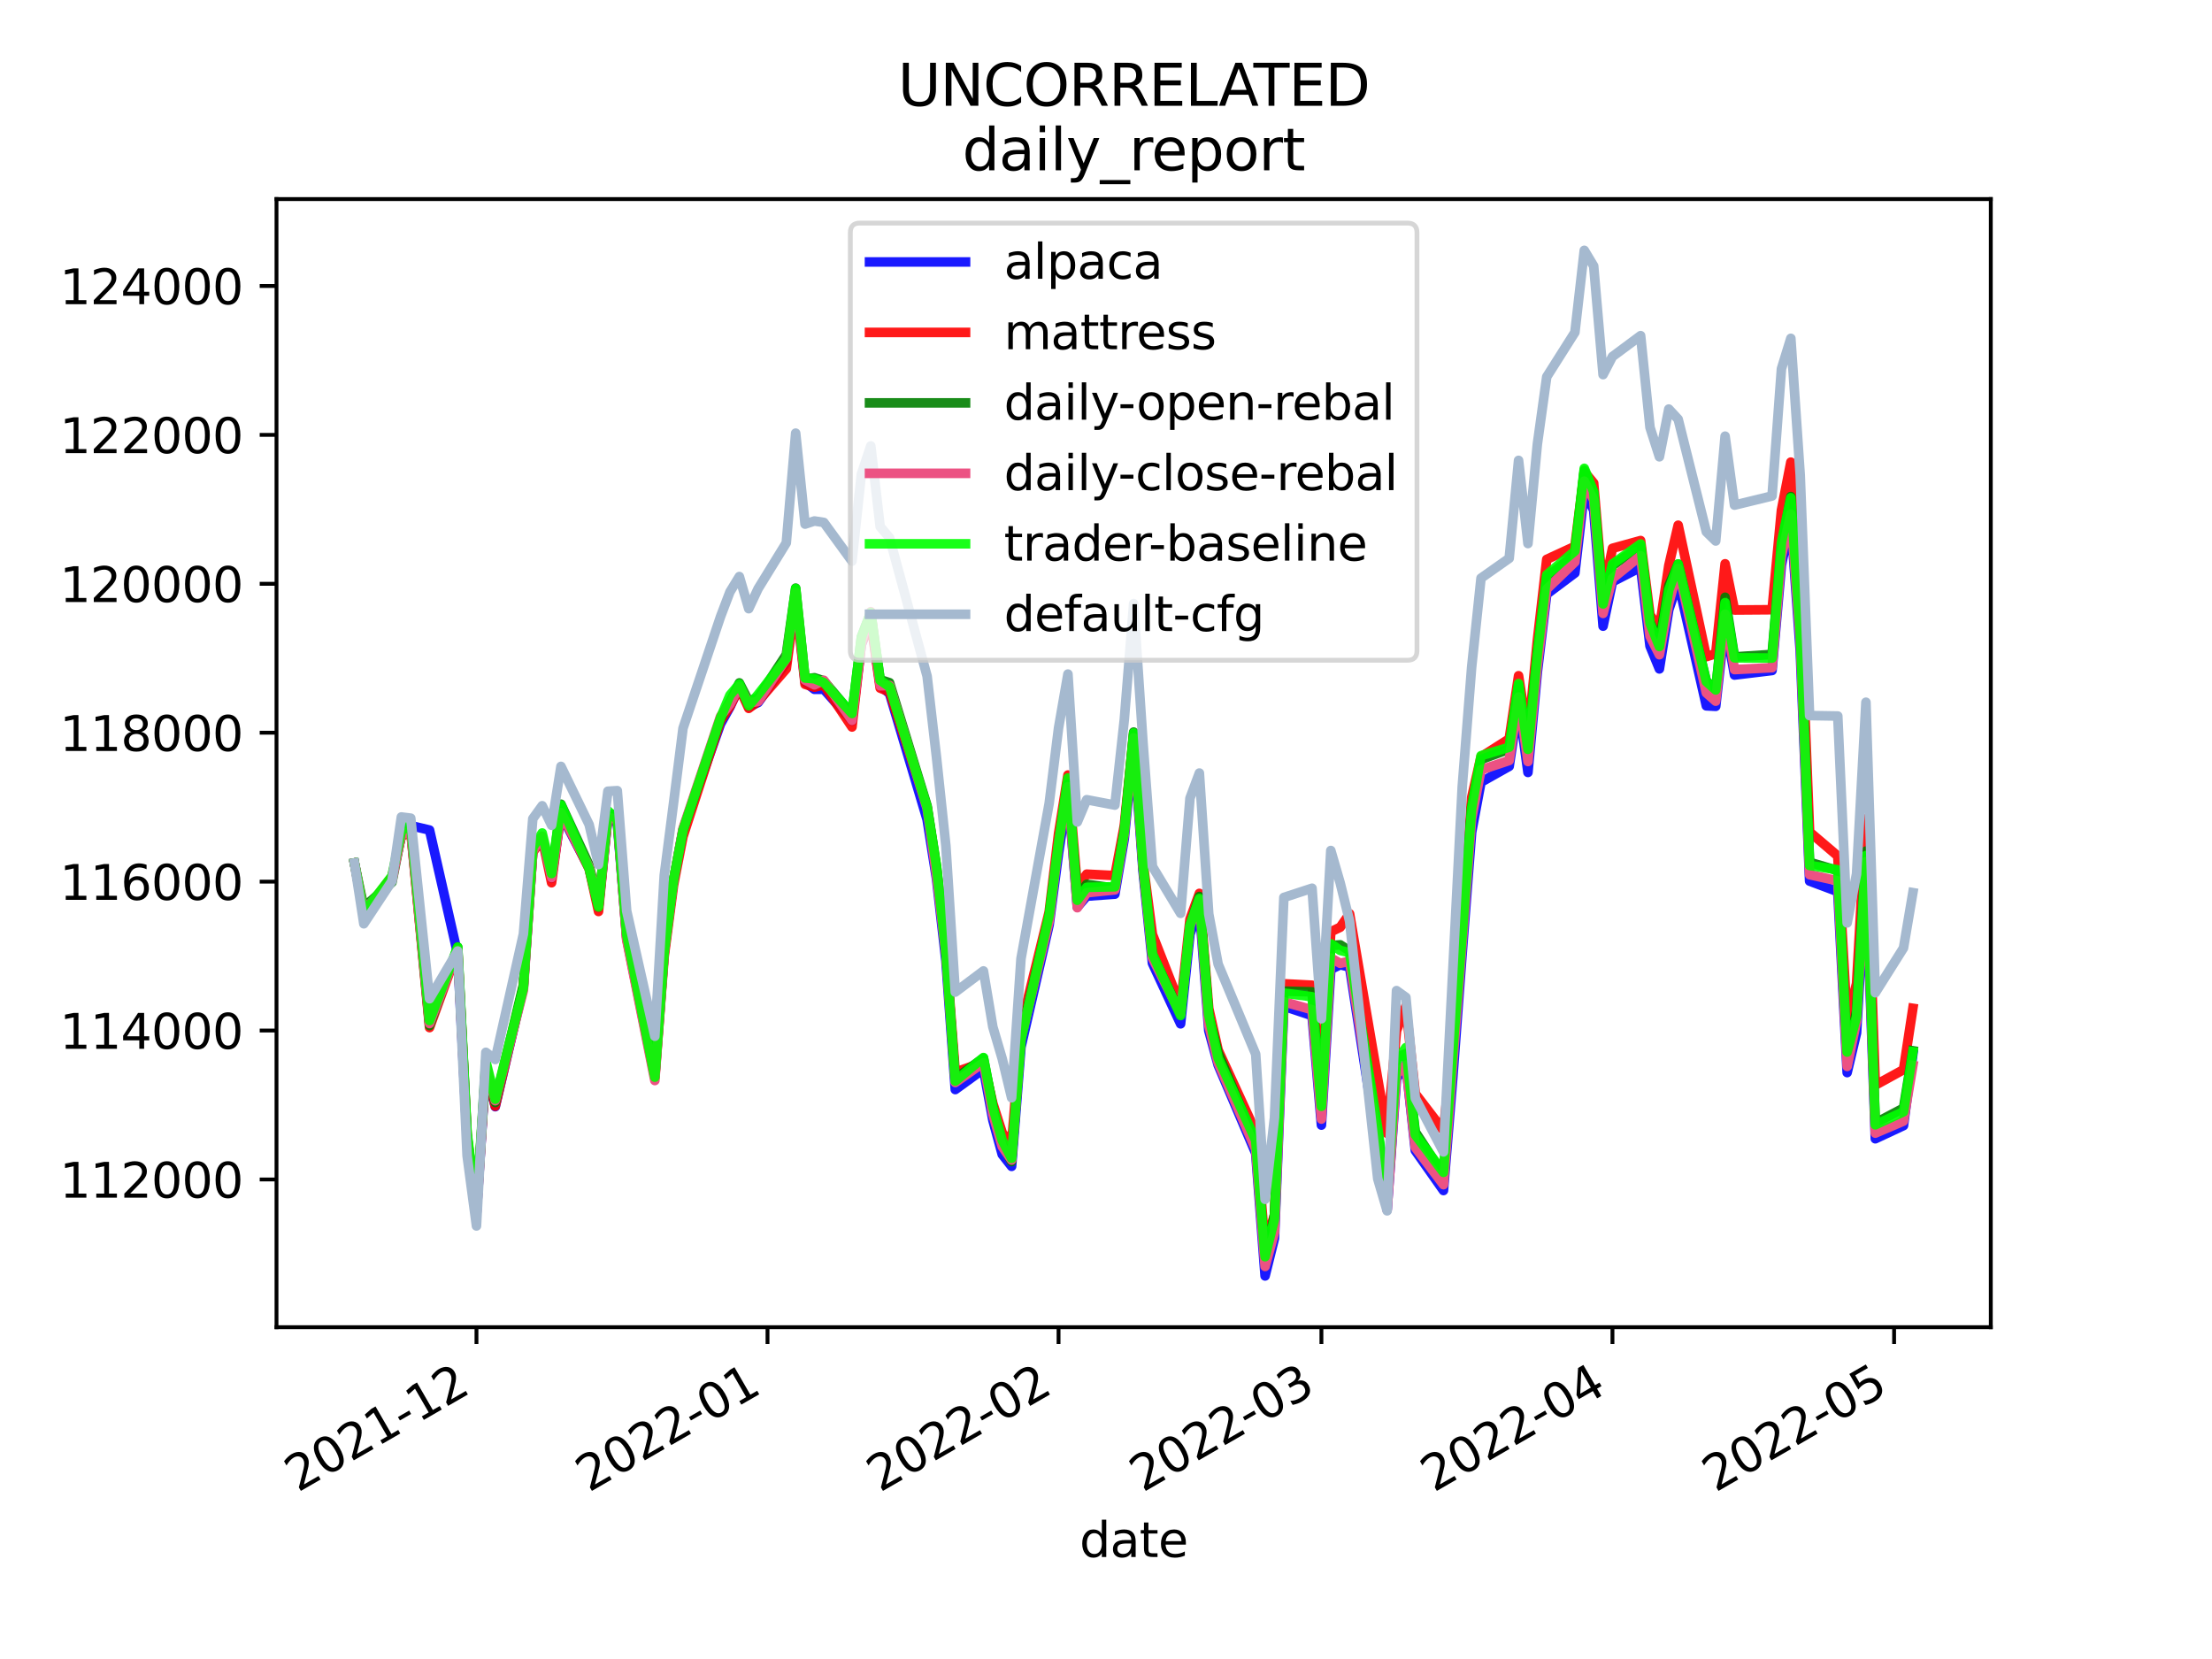 <?xml version="1.0" encoding="utf-8" standalone="no"?>
<!DOCTYPE svg PUBLIC "-//W3C//DTD SVG 1.1//EN"
  "http://www.w3.org/Graphics/SVG/1.1/DTD/svg11.dtd">
<svg height="345.6pt" version="1.1" viewBox="0 0 460.8 345.6" width="460.8pt" xmlns="http://www.w3.org/2000/svg" xmlns:xlink="http://www.w3.org/1999/xlink">
 <defs>
  <style type="text/css">*{stroke-linecap:butt;stroke-linejoin:round;}</style>
 </defs>
 <g id="figure_1">
  <g id="patch_1">
   <path d="M 0 345.6 
L 460.8 345.6 
L 460.8 0 
L 0 0 
z
" style="fill:#ffffff;"/>
  </g>
  <g id="axes_1">
   <g id="patch_2">
    <path d="M 57.6 276.48 
L 414.72 276.48 
L 414.72 41.472 
L 57.6 41.472 
z
" style="fill:#ffffff;"/>
   </g>
   <g id="matplotlib.axis_1">
    <g id="xtick_1">
     <g id="line2d_1">
      <defs>
       <path d="M 0 0 
L 0 3.5 
" id="mf71c4d5b2d" style="stroke:#000000;stroke-width:0.8;"/>
      </defs>
      <g>
       <use style="stroke:#000000;stroke-width:0.8;" x="99.257" xlink:href="#mf71c4d5b2d" y="276.48"/>
      </g>
     </g>
     <g id="text_1">
      <!-- 2021-12 -->
      <g transform="translate(62.033 310.952)rotate(-30)scale(0.1 -0.1)">
       <defs>
        <path d="M 1228 531 
L 3431 531 
L 3431 0 
L 469 0 
L 469 531 
Q 828 903 1448 1529 
Q 2069 2156 2228 2338 
Q 2531 2678 2651 2914 
Q 2772 3150 2772 3378 
Q 2772 3750 2511 3984 
Q 2250 4219 1831 4219 
Q 1534 4219 1204 4116 
Q 875 4013 500 3803 
L 500 4441 
Q 881 4594 1212 4672 
Q 1544 4750 1819 4750 
Q 2544 4750 2975 4387 
Q 3406 4025 3406 3419 
Q 3406 3131 3298 2873 
Q 3191 2616 2906 2266 
Q 2828 2175 2409 1742 
Q 1991 1309 1228 531 
z
" id="DejaVuSans-32" transform="scale(0.016)"/>
        <path d="M 2034 4250 
Q 1547 4250 1301 3770 
Q 1056 3291 1056 2328 
Q 1056 1369 1301 889 
Q 1547 409 2034 409 
Q 2525 409 2770 889 
Q 3016 1369 3016 2328 
Q 3016 3291 2770 3770 
Q 2525 4250 2034 4250 
z
M 2034 4750 
Q 2819 4750 3233 4129 
Q 3647 3509 3647 2328 
Q 3647 1150 3233 529 
Q 2819 -91 2034 -91 
Q 1250 -91 836 529 
Q 422 1150 422 2328 
Q 422 3509 836 4129 
Q 1250 4750 2034 4750 
z
" id="DejaVuSans-30" transform="scale(0.016)"/>
        <path d="M 794 531 
L 1825 531 
L 1825 4091 
L 703 3866 
L 703 4441 
L 1819 4666 
L 2450 4666 
L 2450 531 
L 3481 531 
L 3481 0 
L 794 0 
L 794 531 
z
" id="DejaVuSans-31" transform="scale(0.016)"/>
        <path d="M 313 2009 
L 1997 2009 
L 1997 1497 
L 313 1497 
L 313 2009 
z
" id="DejaVuSans-2d" transform="scale(0.016)"/>
       </defs>
       <use xlink:href="#DejaVuSans-32"/>
       <use x="63.623" xlink:href="#DejaVuSans-30"/>
       <use x="127.246" xlink:href="#DejaVuSans-32"/>
       <use x="190.869" xlink:href="#DejaVuSans-31"/>
       <use x="254.492" xlink:href="#DejaVuSans-2d"/>
       <use x="290.576" xlink:href="#DejaVuSans-31"/>
       <use x="354.199" xlink:href="#DejaVuSans-32"/>
      </g>
     </g>
    </g>
    <g id="xtick_2">
     <g id="line2d_2">
      <g>
       <use style="stroke:#000000;stroke-width:0.8;" x="159.886" xlink:href="#mf71c4d5b2d" y="276.48"/>
      </g>
     </g>
     <g id="text_2">
      <!-- 2022-01 -->
      <g transform="translate(122.661 310.952)rotate(-30)scale(0.1 -0.1)">
       <use xlink:href="#DejaVuSans-32"/>
       <use x="63.623" xlink:href="#DejaVuSans-30"/>
       <use x="127.246" xlink:href="#DejaVuSans-32"/>
       <use x="190.869" xlink:href="#DejaVuSans-32"/>
       <use x="254.492" xlink:href="#DejaVuSans-2d"/>
       <use x="290.576" xlink:href="#DejaVuSans-30"/>
       <use x="354.199" xlink:href="#DejaVuSans-31"/>
      </g>
     </g>
    </g>
    <g id="xtick_3">
     <g id="line2d_3">
      <g>
       <use style="stroke:#000000;stroke-width:0.8;" x="220.514" xlink:href="#mf71c4d5b2d" y="276.48"/>
      </g>
     </g>
     <g id="text_3">
      <!-- 2022-02 -->
      <g transform="translate(183.289 310.952)rotate(-30)scale(0.1 -0.1)">
       <use xlink:href="#DejaVuSans-32"/>
       <use x="63.623" xlink:href="#DejaVuSans-30"/>
       <use x="127.246" xlink:href="#DejaVuSans-32"/>
       <use x="190.869" xlink:href="#DejaVuSans-32"/>
       <use x="254.492" xlink:href="#DejaVuSans-2d"/>
       <use x="290.576" xlink:href="#DejaVuSans-30"/>
       <use x="354.199" xlink:href="#DejaVuSans-32"/>
      </g>
     </g>
    </g>
    <g id="xtick_4">
     <g id="line2d_4">
      <g>
       <use style="stroke:#000000;stroke-width:0.8;" x="275.275" xlink:href="#mf71c4d5b2d" y="276.48"/>
      </g>
     </g>
     <g id="text_4">
      <!-- 2022-03 -->
      <g transform="translate(238.05 310.952)rotate(-30)scale(0.1 -0.1)">
       <defs>
        <path d="M 2597 2516 
Q 3050 2419 3304 2112 
Q 3559 1806 3559 1356 
Q 3559 666 3084 287 
Q 2609 -91 1734 -91 
Q 1441 -91 1130 -33 
Q 819 25 488 141 
L 488 750 
Q 750 597 1062 519 
Q 1375 441 1716 441 
Q 2309 441 2620 675 
Q 2931 909 2931 1356 
Q 2931 1769 2642 2001 
Q 2353 2234 1838 2234 
L 1294 2234 
L 1294 2753 
L 1863 2753 
Q 2328 2753 2575 2939 
Q 2822 3125 2822 3475 
Q 2822 3834 2567 4026 
Q 2313 4219 1838 4219 
Q 1578 4219 1281 4162 
Q 984 4106 628 3988 
L 628 4550 
Q 988 4650 1302 4700 
Q 1616 4750 1894 4750 
Q 2613 4750 3031 4423 
Q 3450 4097 3450 3541 
Q 3450 3153 3228 2886 
Q 3006 2619 2597 2516 
z
" id="DejaVuSans-33" transform="scale(0.016)"/>
       </defs>
       <use xlink:href="#DejaVuSans-32"/>
       <use x="63.623" xlink:href="#DejaVuSans-30"/>
       <use x="127.246" xlink:href="#DejaVuSans-32"/>
       <use x="190.869" xlink:href="#DejaVuSans-32"/>
       <use x="254.492" xlink:href="#DejaVuSans-2d"/>
       <use x="290.576" xlink:href="#DejaVuSans-30"/>
       <use x="354.199" xlink:href="#DejaVuSans-33"/>
      </g>
     </g>
    </g>
    <g id="xtick_5">
     <g id="line2d_5">
      <g>
       <use style="stroke:#000000;stroke-width:0.8;" x="335.903" xlink:href="#mf71c4d5b2d" y="276.48"/>
      </g>
     </g>
     <g id="text_5">
      <!-- 2022-04 -->
      <g transform="translate(298.678 310.952)rotate(-30)scale(0.1 -0.1)">
       <defs>
        <path d="M 2419 4116 
L 825 1625 
L 2419 1625 
L 2419 4116 
z
M 2253 4666 
L 3047 4666 
L 3047 1625 
L 3713 1625 
L 3713 1100 
L 3047 1100 
L 3047 0 
L 2419 0 
L 2419 1100 
L 313 1100 
L 313 1709 
L 2253 4666 
z
" id="DejaVuSans-34" transform="scale(0.016)"/>
       </defs>
       <use xlink:href="#DejaVuSans-32"/>
       <use x="63.623" xlink:href="#DejaVuSans-30"/>
       <use x="127.246" xlink:href="#DejaVuSans-32"/>
       <use x="190.869" xlink:href="#DejaVuSans-32"/>
       <use x="254.492" xlink:href="#DejaVuSans-2d"/>
       <use x="290.576" xlink:href="#DejaVuSans-30"/>
       <use x="354.199" xlink:href="#DejaVuSans-34"/>
      </g>
     </g>
    </g>
    <g id="xtick_6">
     <g id="line2d_6">
      <g>
       <use style="stroke:#000000;stroke-width:0.8;" x="394.576" xlink:href="#mf71c4d5b2d" y="276.48"/>
      </g>
     </g>
     <g id="text_6">
      <!-- 2022-05 -->
      <g transform="translate(357.351 310.952)rotate(-30)scale(0.1 -0.1)">
       <defs>
        <path d="M 691 4666 
L 3169 4666 
L 3169 4134 
L 1269 4134 
L 1269 2991 
Q 1406 3038 1543 3061 
Q 1681 3084 1819 3084 
Q 2600 3084 3056 2656 
Q 3513 2228 3513 1497 
Q 3513 744 3044 326 
Q 2575 -91 1722 -91 
Q 1428 -91 1123 -41 
Q 819 9 494 109 
L 494 744 
Q 775 591 1075 516 
Q 1375 441 1709 441 
Q 2250 441 2565 725 
Q 2881 1009 2881 1497 
Q 2881 1984 2565 2268 
Q 2250 2553 1709 2553 
Q 1456 2553 1204 2497 
Q 953 2441 691 2322 
L 691 4666 
z
" id="DejaVuSans-35" transform="scale(0.016)"/>
       </defs>
       <use xlink:href="#DejaVuSans-32"/>
       <use x="63.623" xlink:href="#DejaVuSans-30"/>
       <use x="127.246" xlink:href="#DejaVuSans-32"/>
       <use x="190.869" xlink:href="#DejaVuSans-32"/>
       <use x="254.492" xlink:href="#DejaVuSans-2d"/>
       <use x="290.576" xlink:href="#DejaVuSans-30"/>
       <use x="354.199" xlink:href="#DejaVuSans-35"/>
      </g>
     </g>
    </g>
    <g id="text_7">
     <!-- date -->
     <g transform="translate(224.885 324.351)scale(0.1 -0.1)">
      <defs>
       <path d="M 2906 2969 
L 2906 4863 
L 3481 4863 
L 3481 0 
L 2906 0 
L 2906 525 
Q 2725 213 2448 61 
Q 2172 -91 1784 -91 
Q 1150 -91 751 415 
Q 353 922 353 1747 
Q 353 2572 751 3078 
Q 1150 3584 1784 3584 
Q 2172 3584 2448 3432 
Q 2725 3281 2906 2969 
z
M 947 1747 
Q 947 1113 1208 752 
Q 1469 391 1925 391 
Q 2381 391 2643 752 
Q 2906 1113 2906 1747 
Q 2906 2381 2643 2742 
Q 2381 3103 1925 3103 
Q 1469 3103 1208 2742 
Q 947 2381 947 1747 
z
" id="DejaVuSans-64" transform="scale(0.016)"/>
       <path d="M 2194 1759 
Q 1497 1759 1228 1600 
Q 959 1441 959 1056 
Q 959 750 1161 570 
Q 1363 391 1709 391 
Q 2188 391 2477 730 
Q 2766 1069 2766 1631 
L 2766 1759 
L 2194 1759 
z
M 3341 1997 
L 3341 0 
L 2766 0 
L 2766 531 
Q 2569 213 2275 61 
Q 1981 -91 1556 -91 
Q 1019 -91 701 211 
Q 384 513 384 1019 
Q 384 1609 779 1909 
Q 1175 2209 1959 2209 
L 2766 2209 
L 2766 2266 
Q 2766 2663 2505 2880 
Q 2244 3097 1772 3097 
Q 1472 3097 1187 3025 
Q 903 2953 641 2809 
L 641 3341 
Q 956 3463 1253 3523 
Q 1550 3584 1831 3584 
Q 2591 3584 2966 3190 
Q 3341 2797 3341 1997 
z
" id="DejaVuSans-61" transform="scale(0.016)"/>
       <path d="M 1172 4494 
L 1172 3500 
L 2356 3500 
L 2356 3053 
L 1172 3053 
L 1172 1153 
Q 1172 725 1289 603 
Q 1406 481 1766 481 
L 2356 481 
L 2356 0 
L 1766 0 
Q 1100 0 847 248 
Q 594 497 594 1153 
L 594 3053 
L 172 3053 
L 172 3500 
L 594 3500 
L 594 4494 
L 1172 4494 
z
" id="DejaVuSans-74" transform="scale(0.016)"/>
       <path d="M 3597 1894 
L 3597 1613 
L 953 1613 
Q 991 1019 1311 708 
Q 1631 397 2203 397 
Q 2534 397 2845 478 
Q 3156 559 3463 722 
L 3463 178 
Q 3153 47 2828 -22 
Q 2503 -91 2169 -91 
Q 1331 -91 842 396 
Q 353 884 353 1716 
Q 353 2575 817 3079 
Q 1281 3584 2069 3584 
Q 2775 3584 3186 3129 
Q 3597 2675 3597 1894 
z
M 3022 2063 
Q 3016 2534 2758 2815 
Q 2500 3097 2075 3097 
Q 1594 3097 1305 2825 
Q 1016 2553 972 2059 
L 3022 2063 
z
" id="DejaVuSans-65" transform="scale(0.016)"/>
      </defs>
      <use xlink:href="#DejaVuSans-64"/>
      <use x="63.477" xlink:href="#DejaVuSans-61"/>
      <use x="124.756" xlink:href="#DejaVuSans-74"/>
      <use x="163.965" xlink:href="#DejaVuSans-65"/>
     </g>
    </g>
   </g>
   <g id="matplotlib.axis_2">
    <g id="ytick_1">
     <g id="line2d_7">
      <defs>
       <path d="M 0 0 
L -3.5 0 
" id="m06e192f94f" style="stroke:#000000;stroke-width:0.8;"/>
      </defs>
      <g>
       <use style="stroke:#000000;stroke-width:0.8;" x="57.6" xlink:href="#m06e192f94f" y="245.701"/>
      </g>
     </g>
     <g id="text_8">
      <!-- 112000 -->
      <g transform="translate(12.425 249.5)scale(0.1 -0.1)">
       <use xlink:href="#DejaVuSans-31"/>
       <use x="63.623" xlink:href="#DejaVuSans-31"/>
       <use x="127.246" xlink:href="#DejaVuSans-32"/>
       <use x="190.869" xlink:href="#DejaVuSans-30"/>
       <use x="254.492" xlink:href="#DejaVuSans-30"/>
       <use x="318.115" xlink:href="#DejaVuSans-30"/>
      </g>
     </g>
    </g>
    <g id="ytick_2">
     <g id="line2d_8">
      <g>
       <use style="stroke:#000000;stroke-width:0.8;" x="57.6" xlink:href="#m06e192f94f" y="214.679"/>
      </g>
     </g>
     <g id="text_9">
      <!-- 114000 -->
      <g transform="translate(12.425 218.478)scale(0.1 -0.1)">
       <use xlink:href="#DejaVuSans-31"/>
       <use x="63.623" xlink:href="#DejaVuSans-31"/>
       <use x="127.246" xlink:href="#DejaVuSans-34"/>
       <use x="190.869" xlink:href="#DejaVuSans-30"/>
       <use x="254.492" xlink:href="#DejaVuSans-30"/>
       <use x="318.115" xlink:href="#DejaVuSans-30"/>
      </g>
     </g>
    </g>
    <g id="ytick_3">
     <g id="line2d_9">
      <g>
       <use style="stroke:#000000;stroke-width:0.8;" x="57.6" xlink:href="#m06e192f94f" y="183.658"/>
      </g>
     </g>
     <g id="text_10">
      <!-- 116000 -->
      <g transform="translate(12.425 187.457)scale(0.1 -0.1)">
       <defs>
        <path d="M 2113 2584 
Q 1688 2584 1439 2293 
Q 1191 2003 1191 1497 
Q 1191 994 1439 701 
Q 1688 409 2113 409 
Q 2538 409 2786 701 
Q 3034 994 3034 1497 
Q 3034 2003 2786 2293 
Q 2538 2584 2113 2584 
z
M 3366 4563 
L 3366 3988 
Q 3128 4100 2886 4159 
Q 2644 4219 2406 4219 
Q 1781 4219 1451 3797 
Q 1122 3375 1075 2522 
Q 1259 2794 1537 2939 
Q 1816 3084 2150 3084 
Q 2853 3084 3261 2657 
Q 3669 2231 3669 1497 
Q 3669 778 3244 343 
Q 2819 -91 2113 -91 
Q 1303 -91 875 529 
Q 447 1150 447 2328 
Q 447 3434 972 4092 
Q 1497 4750 2381 4750 
Q 2619 4750 2861 4703 
Q 3103 4656 3366 4563 
z
" id="DejaVuSans-36" transform="scale(0.016)"/>
       </defs>
       <use xlink:href="#DejaVuSans-31"/>
       <use x="63.623" xlink:href="#DejaVuSans-31"/>
       <use x="127.246" xlink:href="#DejaVuSans-36"/>
       <use x="190.869" xlink:href="#DejaVuSans-30"/>
       <use x="254.492" xlink:href="#DejaVuSans-30"/>
       <use x="318.115" xlink:href="#DejaVuSans-30"/>
      </g>
     </g>
    </g>
    <g id="ytick_4">
     <g id="line2d_10">
      <g>
       <use style="stroke:#000000;stroke-width:0.8;" x="57.6" xlink:href="#m06e192f94f" y="152.636"/>
      </g>
     </g>
     <g id="text_11">
      <!-- 118000 -->
      <g transform="translate(12.425 156.436)scale(0.1 -0.1)">
       <defs>
        <path d="M 2034 2216 
Q 1584 2216 1326 1975 
Q 1069 1734 1069 1313 
Q 1069 891 1326 650 
Q 1584 409 2034 409 
Q 2484 409 2743 651 
Q 3003 894 3003 1313 
Q 3003 1734 2745 1975 
Q 2488 2216 2034 2216 
z
M 1403 2484 
Q 997 2584 770 2862 
Q 544 3141 544 3541 
Q 544 4100 942 4425 
Q 1341 4750 2034 4750 
Q 2731 4750 3128 4425 
Q 3525 4100 3525 3541 
Q 3525 3141 3298 2862 
Q 3072 2584 2669 2484 
Q 3125 2378 3379 2068 
Q 3634 1759 3634 1313 
Q 3634 634 3220 271 
Q 2806 -91 2034 -91 
Q 1263 -91 848 271 
Q 434 634 434 1313 
Q 434 1759 690 2068 
Q 947 2378 1403 2484 
z
M 1172 3481 
Q 1172 3119 1398 2916 
Q 1625 2713 2034 2713 
Q 2441 2713 2670 2916 
Q 2900 3119 2900 3481 
Q 2900 3844 2670 4047 
Q 2441 4250 2034 4250 
Q 1625 4250 1398 4047 
Q 1172 3844 1172 3481 
z
" id="DejaVuSans-38" transform="scale(0.016)"/>
       </defs>
       <use xlink:href="#DejaVuSans-31"/>
       <use x="63.623" xlink:href="#DejaVuSans-31"/>
       <use x="127.246" xlink:href="#DejaVuSans-38"/>
       <use x="190.869" xlink:href="#DejaVuSans-30"/>
       <use x="254.492" xlink:href="#DejaVuSans-30"/>
       <use x="318.115" xlink:href="#DejaVuSans-30"/>
      </g>
     </g>
    </g>
    <g id="ytick_5">
     <g id="line2d_11">
      <g>
       <use style="stroke:#000000;stroke-width:0.8;" x="57.6" xlink:href="#m06e192f94f" y="121.615"/>
      </g>
     </g>
     <g id="text_12">
      <!-- 120000 -->
      <g transform="translate(12.425 125.414)scale(0.1 -0.1)">
       <use xlink:href="#DejaVuSans-31"/>
       <use x="63.623" xlink:href="#DejaVuSans-32"/>
       <use x="127.246" xlink:href="#DejaVuSans-30"/>
       <use x="190.869" xlink:href="#DejaVuSans-30"/>
       <use x="254.492" xlink:href="#DejaVuSans-30"/>
       <use x="318.115" xlink:href="#DejaVuSans-30"/>
      </g>
     </g>
    </g>
    <g id="ytick_6">
     <g id="line2d_12">
      <g>
       <use style="stroke:#000000;stroke-width:0.8;" x="57.6" xlink:href="#m06e192f94f" y="90.593"/>
      </g>
     </g>
     <g id="text_13">
      <!-- 122000 -->
      <g transform="translate(12.425 94.393)scale(0.1 -0.1)">
       <use xlink:href="#DejaVuSans-31"/>
       <use x="63.623" xlink:href="#DejaVuSans-32"/>
       <use x="127.246" xlink:href="#DejaVuSans-32"/>
       <use x="190.869" xlink:href="#DejaVuSans-30"/>
       <use x="254.492" xlink:href="#DejaVuSans-30"/>
       <use x="318.115" xlink:href="#DejaVuSans-30"/>
      </g>
     </g>
    </g>
    <g id="ytick_7">
     <g id="line2d_13">
      <g>
       <use style="stroke:#000000;stroke-width:0.8;" x="57.6" xlink:href="#m06e192f94f" y="59.572"/>
      </g>
     </g>
     <g id="text_14">
      <!-- 124000 -->
      <g transform="translate(12.425 63.371)scale(0.1 -0.1)">
       <use xlink:href="#DejaVuSans-31"/>
       <use x="63.623" xlink:href="#DejaVuSans-32"/>
       <use x="127.246" xlink:href="#DejaVuSans-34"/>
       <use x="190.869" xlink:href="#DejaVuSans-30"/>
       <use x="254.492" xlink:href="#DejaVuSans-30"/>
       <use x="318.115" xlink:href="#DejaVuSans-30"/>
      </g>
     </g>
    </g>
   </g>
   <g id="line2d_14">
    <path clip-path="url(#pf2d6378f60)" d="M 73.833 179.772 
L 75.788 190.284 
L 81.656 182.971 
L 83.611 173.872 
L 85.567 171.99 
L 89.479 172.916 
L 95.346 198.767 
L 97.302 237.236 
L 99.257 252.88 
L 101.213 222.501 
L 103.169 230.542 
L 109.036 205.663 
L 110.992 177.4 
L 112.948 174.462 
L 114.903 182.974 
L 116.859 169.621 
L 122.726 180.861 
L 124.682 189.089 
L 126.638 170.326 
L 128.594 171.469 
L 130.549 195.25 
L 136.417 224.133 
L 138.372 198.44 
L 140.328 183.428 
L 142.284 172.845 
L 150.107 150.796 
L 152.063 147.298 
L 154.018 143.008 
L 155.974 147.241 
L 157.93 146.35 
L 163.797 138.037 
L 165.753 124.248 
L 167.709 142.099 
L 169.664 143.598 
L 171.62 143.592 
L 177.487 150.226 
L 179.443 134.312 
L 181.399 129.236 
L 183.355 142.809 
L 185.31 144.493 
L 193.133 170.728 
L 195.089 183.053 
L 197.045 200.123 
L 199.001 226.974 
L 204.868 222.721 
L 206.824 233.322 
L 208.779 240.486 
L 210.735 242.974 
L 212.691 218.12 
L 218.558 192.638 
L 220.514 177.785 
L 222.47 164.857 
L 224.425 188.965 
L 226.381 186.689 
L 232.248 186.267 
L 234.204 174.756 
L 236.16 155.013 
L 238.116 181.567 
L 240.072 200.658 
L 245.939 213.282 
L 247.895 194.615 
L 249.85 189.004 
L 251.806 214.684 
L 253.762 221.881 
L 261.585 240.239 
L 263.541 265.798 
L 265.496 257.953 
L 267.452 209.616 
L 273.319 211.573 
L 275.275 234.377 
L 277.231 201.934 
L 279.187 200.972 
L 281.142 201.456 
L 287.01 239.566 
L 288.965 251.968 
L 290.921 224.717 
L 292.877 221.744 
L 294.833 239.675 
L 300.7 248.004 
L 302.656 224.358 
L 304.611 198.406 
L 306.567 173.375 
L 308.523 162.934 
L 314.39 159.64 
L 316.346 146.584 
L 318.302 160.911 
L 320.257 140.055 
L 322.213 123.762 
L 328.08 119.369 
L 330.036 102.429 
L 331.992 106.256 
L 333.948 130.437 
L 335.903 121.19 
L 341.771 118.172 
L 343.726 134.584 
L 345.682 139.344 
L 347.638 127.007 
L 349.594 121.226 
L 355.461 147.038 
L 357.417 147.139 
L 359.372 129.651 
L 361.328 140.621 
L 369.151 139.679 
L 371.107 117.699 
L 373.063 108.315 
L 375.018 135.586 
L 376.974 183.546 
L 382.841 185.74 
L 384.797 223.439 
L 386.753 215.176 
L 388.709 181.813 
L 390.664 237.222 
L 396.532 234.483 
L 398.487 219.604 
" style="fill:none;stroke:#0000ff;stroke-linecap:square;stroke-opacity:0.9;stroke-width:2;"/>
   </g>
   <g id="line2d_15">
    <path clip-path="url(#pf2d6378f60)" d="M 73.833 179.772 
L 75.788 190.204 
L 81.656 182.613 
L 83.611 174.259 
L 85.567 173.126 
L 89.479 214.063 
L 95.346 197.905 
L 97.302 236.458 
L 99.257 252.899 
L 101.213 222.114 
L 103.169 230.437 
L 109.036 205.526 
L 110.992 177.565 
L 112.948 174.632 
L 114.903 183.889 
L 116.859 169.13 
L 122.726 180.994 
L 124.682 189.877 
L 126.638 169.777 
L 128.594 170.713 
L 130.549 195.517 
L 136.417 224.556 
L 138.372 199.212 
L 140.328 184.317 
L 142.284 174.285 
L 150.107 150.163 
L 152.063 147.147 
L 154.018 143.283 
L 155.974 147.569 
L 157.93 146.085 
L 163.797 139.331 
L 165.753 124.751 
L 167.709 142.55 
L 169.664 143.148 
L 171.62 142.671 
L 177.487 151.445 
L 179.443 134.154 
L 181.399 129.395 
L 183.355 143.352 
L 185.31 144.122 
L 193.133 168.185 
L 195.089 180.91 
L 197.045 197.87 
L 199.001 223.358 
L 204.868 221.287 
L 206.824 229.848 
L 208.779 235.975 
L 210.735 238.4 
L 212.691 213.923 
L 218.558 189.967 
L 220.514 173.662 
L 222.47 161.457 
L 224.425 184.866 
L 226.381 182.103 
L 232.248 182.398 
L 234.204 172.009 
L 236.16 152.937 
L 238.116 179.725 
L 240.072 194.646 
L 245.939 209.611 
L 247.895 191.482 
L 249.85 186.113 
L 251.806 210.079 
L 253.762 218.749 
L 261.585 235.794 
L 263.541 259.764 
L 265.496 253.064 
L 267.452 204.935 
L 273.319 205.235 
L 275.275 227.222 
L 277.231 194.099 
L 279.187 193.164 
L 281.142 190.36 
L 287.01 224.782 
L 288.965 236.107 
L 290.921 214.719 
L 292.877 209.58 
L 294.833 227.839 
L 300.7 235.506 
L 302.656 216.848 
L 304.611 194.009 
L 306.567 166.169 
L 308.523 157.654 
L 314.39 153.931 
L 316.346 140.768 
L 318.302 153.53 
L 320.257 133.444 
L 322.213 116.526 
L 328.08 113.821 
L 330.036 98.256 
L 331.992 100.634 
L 333.948 123.786 
L 335.903 114.224 
L 341.771 112.607 
L 343.726 128.097 
L 345.682 130.904 
L 347.638 117.835 
L 349.594 109.413 
L 355.461 136.795 
L 357.417 136.176 
L 359.372 117.447 
L 361.328 127.074 
L 369.151 127.017 
L 371.107 106.28 
L 373.063 96.272 
L 375.018 124.158 
L 376.974 173.321 
L 382.841 178.317 
L 384.797 212.532 
L 386.753 204.913 
L 388.709 170.565 
L 390.664 226.054 
L 396.532 222.831 
L 398.487 210.051 
" style="fill:none;stroke:#ff0000;stroke-linecap:square;stroke-opacity:0.9;stroke-width:2;"/>
   </g>
   <g id="line2d_16">
    <path clip-path="url(#pf2d6378f60)" d="M 73.833 179.772 
L 75.788 188.987 
L 81.656 183.797 
L 83.611 173.941 
L 85.567 172.696 
L 89.479 213.64 
L 95.346 197.28 
L 97.302 236.415 
L 99.257 252.002 
L 101.213 221.936 
L 103.169 229.664 
L 109.036 205.12 
L 110.992 175.896 
L 112.948 174.332 
L 114.903 182.485 
L 116.859 167.531 
L 122.726 180.236 
L 124.682 188.506 
L 126.638 169.688 
L 128.594 169.604 
L 130.549 194.41 
L 136.417 223.408 
L 138.372 197.328 
L 140.328 183.324 
L 142.284 172.928 
L 150.107 149.62 
L 152.063 146.142 
L 154.018 142.261 
L 155.974 146.087 
L 157.93 145.317 
L 163.797 136.367 
L 165.753 122.518 
L 167.709 141.442 
L 169.664 141.189 
L 171.62 141.839 
L 177.487 148.801 
L 179.443 132.659 
L 181.399 127.591 
L 183.355 141.583 
L 185.31 142.223 
L 193.133 167.872 
L 195.089 180.509 
L 197.045 198.37 
L 199.001 224.682 
L 204.868 220.399 
L 206.824 230.438 
L 208.779 238.546 
L 210.735 241.985 
L 212.691 215.829 
L 218.558 190.99 
L 220.514 175.663 
L 222.47 163.307 
L 224.425 186.82 
L 226.381 184.22 
L 232.248 185.02 
L 234.204 173.083 
L 236.16 152.511 
L 238.116 180.774 
L 240.072 198.798 
L 245.939 211.198 
L 247.895 192.8 
L 249.85 186.759 
L 251.806 211.532 
L 253.762 219.365 
L 261.585 238.046 
L 263.541 262.22 
L 265.496 253.046 
L 267.452 206.469 
L 273.319 206.614 
L 275.275 230.63 
L 277.231 196.978 
L 279.187 196.826 
L 281.142 198.065 
L 287.01 235.836 
L 288.965 248.762 
L 290.921 220.358 
L 292.877 219.452 
L 294.833 235.803 
L 300.7 244.745 
L 302.656 219.354 
L 304.611 194.187 
L 306.567 168.103 
L 308.523 158.209 
L 314.39 156.059 
L 316.346 142.768 
L 318.302 156.132 
L 320.257 136.124 
L 322.213 120.248 
L 328.08 115.49 
L 330.036 97.946 
L 331.992 102.483 
L 333.948 125.881 
L 335.903 117.825 
L 341.771 113.715 
L 343.726 129.629 
L 345.682 133.832 
L 347.638 121.997 
L 349.594 117.5 
L 355.461 141.84 
L 357.417 143.783 
L 359.372 124.424 
L 361.328 136.843 
L 369.151 136.328 
L 371.107 113.7 
L 373.063 103.443 
L 375.018 130.603 
L 376.974 179.626 
L 382.841 181.354 
L 384.797 220.347 
L 386.753 210.664 
L 388.709 177.302 
L 390.664 233.937 
L 396.532 230.849 
L 398.487 218.9 
" style="fill:none;stroke:#008000;stroke-linecap:square;stroke-opacity:0.9;stroke-width:2;"/>
   </g>
   <g id="line2d_17">
    <path clip-path="url(#pf2d6378f60)" d="M 73.833 179.772 
L 75.788 189.701 
L 81.656 183.403 
L 83.611 173.942 
L 85.567 173.14 
L 89.479 213.226 
L 95.346 197.796 
L 97.302 237.086 
L 99.257 252.214 
L 101.213 221.681 
L 103.169 229.288 
L 109.036 206.295 
L 110.992 177.339 
L 112.948 174.196 
L 114.903 182.806 
L 116.859 169.266 
L 122.726 180.649 
L 124.682 188.546 
L 126.638 170.302 
L 128.594 170.688 
L 130.549 195.774 
L 136.417 225.095 
L 138.372 198.406 
L 140.328 183.366 
L 142.284 172.604 
L 150.107 149.213 
L 152.063 146.674 
L 154.018 143.012 
L 155.974 146.46 
L 157.93 146.122 
L 163.797 137.161 
L 165.753 123.418 
L 167.709 141.66 
L 169.664 142.665 
L 171.62 141.721 
L 177.487 150.057 
L 179.443 133.912 
L 181.399 127.42 
L 183.355 142.867 
L 185.31 142.8 
L 193.133 168.437 
L 195.089 182.33 
L 197.045 198.616 
L 199.001 225.506 
L 204.868 221.377 
L 206.824 232.107 
L 208.779 238.848 
L 210.735 241.666 
L 212.691 216.364 
L 218.558 191.888 
L 220.514 175.826 
L 222.47 163.9 
L 224.425 189.091 
L 226.381 185.978 
L 232.248 185.378 
L 234.204 173.808 
L 236.16 153.719 
L 238.116 180.639 
L 240.072 199.58 
L 245.939 211.222 
L 247.895 192.956 
L 249.85 187.469 
L 251.806 213.54 
L 253.762 221.406 
L 261.585 239.427 
L 263.541 263.828 
L 265.496 256.735 
L 267.452 208.699 
L 273.319 210.341 
L 275.275 233.125 
L 277.231 199.569 
L 279.187 200.676 
L 281.142 200.236 
L 287.01 238.111 
L 288.965 252.039 
L 290.921 223.767 
L 292.877 221.86 
L 294.833 239.02 
L 300.7 246.786 
L 302.656 221.26 
L 304.611 196.45 
L 306.567 170.562 
L 308.523 160.374 
L 314.39 158.426 
L 316.346 145.214 
L 318.302 158.636 
L 320.257 138.659 
L 322.213 122.726 
L 328.08 117.064 
L 330.036 100.246 
L 331.992 104.139 
L 333.948 127.783 
L 335.903 120.495 
L 341.771 115.773 
L 343.726 132.52 
L 345.682 136.388 
L 347.638 125.669 
L 349.594 118.433 
L 355.461 144.339 
L 357.417 146.067 
L 359.372 127.958 
L 361.328 139.483 
L 369.151 139.089 
L 371.107 115.896 
L 373.063 107.12 
L 375.018 133.434 
L 376.974 182.213 
L 382.841 183.502 
L 384.797 222.154 
L 386.753 212.803 
L 388.709 179.483 
L 390.664 236.048 
L 396.532 233.536 
L 398.487 221.947 
" style="fill:none;stroke:#ec5283;stroke-linecap:square;stroke-width:2;"/>
   </g>
   <g id="line2d_18">
    <path clip-path="url(#pf2d6378f60)" d="M 73.833 179.772 
L 75.788 190.115 
L 81.656 182.474 
L 83.611 173.122 
L 85.567 171.726 
L 89.479 212.589 
L 95.346 197.301 
L 97.302 235.969 
L 99.257 251.688 
L 101.213 221.03 
L 103.169 228.991 
L 109.036 205.734 
L 110.992 176.513 
L 112.948 173.529 
L 114.903 181.972 
L 116.859 167.698 
L 122.726 180.944 
L 124.682 188.954 
L 126.638 168.898 
L 128.594 170.759 
L 130.549 194.646 
L 136.417 224.391 
L 138.372 198.309 
L 140.328 183.191 
L 142.284 172.983 
L 150.107 149.509 
L 152.063 144.812 
L 154.018 142.506 
L 155.974 147.021 
L 157.93 144.67 
L 163.797 137.174 
L 165.753 122.6 
L 167.709 141.236 
L 169.664 141.397 
L 171.62 142.205 
L 177.487 148.631 
L 179.443 132.762 
L 181.399 127.576 
L 183.355 141.73 
L 185.31 143.064 
L 193.133 168.118 
L 195.089 180.421 
L 197.045 198.137 
L 199.001 225.192 
L 204.868 220.307 
L 206.824 230.602 
L 208.779 237.522 
L 210.735 241.291 
L 212.691 216.63 
L 218.558 190.556 
L 220.514 175.73 
L 222.47 162.063 
L 224.425 187.54 
L 226.381 184.85 
L 232.248 184.731 
L 234.204 173.265 
L 236.16 152.717 
L 238.116 180.01 
L 240.072 198.699 
L 245.939 211.557 
L 247.895 192.749 
L 249.85 187.168 
L 251.806 211.412 
L 253.762 220.394 
L 261.585 237.542 
L 263.541 261.789 
L 265.496 253.905 
L 267.452 206.885 
L 273.319 207.64 
L 275.275 230.473 
L 277.231 196.604 
L 279.187 197.989 
L 281.142 198.465 
L 287.01 235.005 
L 288.965 248.721 
L 290.921 220.931 
L 292.877 218.231 
L 294.833 236.404 
L 300.7 244.218 
L 302.656 218.702 
L 304.611 194.508 
L 306.567 168.357 
L 308.523 157.426 
L 314.39 155.663 
L 316.346 142.396 
L 318.302 156.101 
L 320.257 136.177 
L 322.213 119.746 
L 328.08 114.77 
L 330.036 97.561 
L 331.992 102.446 
L 333.948 125.81 
L 335.903 117.488 
L 341.771 113.316 
L 343.726 129.789 
L 345.682 134.688 
L 347.638 122.91 
L 349.594 117.508 
L 355.461 141.981 
L 357.417 143.727 
L 359.372 125.541 
L 361.328 137.036 
L 369.151 137.091 
L 371.107 113.002 
L 373.063 103.694 
L 375.018 131.436 
L 376.974 180.288 
L 382.841 181.201 
L 384.797 219.154 
L 386.753 211.717 
L 388.709 178.221 
L 390.664 234.318 
L 396.532 231.598 
L 398.487 219.1 
" style="fill:none;stroke:#00ff00;stroke-linecap:square;stroke-opacity:0.9;stroke-width:2;"/>
   </g>
   <g id="line2d_19">
    <path clip-path="url(#pf2d6378f60)" d="M 73.833 179.772 
L 75.788 192.436 
L 81.656 183.549 
L 83.611 170.192 
L 85.567 170.439 
L 89.479 208.053 
L 95.346 198.112 
L 97.302 240.722 
L 99.257 255.384 
L 101.213 219.219 
L 103.169 220.708 
L 109.036 194.562 
L 110.992 170.554 
L 112.948 167.851 
L 114.903 171.915 
L 116.859 159.654 
L 122.726 171.768 
L 124.682 180.113 
L 126.638 164.826 
L 128.594 164.709 
L 130.549 189.754 
L 136.417 215.864 
L 138.372 182.361 
L 140.328 167.166 
L 142.284 151.712 
L 150.107 128.441 
L 152.063 123.297 
L 154.018 120.106 
L 155.974 126.8 
L 157.93 122.631 
L 163.797 113.099 
L 165.753 90.237 
L 167.709 109.179 
L 169.664 108.533 
L 171.62 108.837 
L 177.487 116.901 
L 179.443 98.765 
L 181.399 92.895 
L 183.355 109.717 
L 185.31 112.027 
L 193.133 140.858 
L 195.089 157.77 
L 197.045 176.23 
L 199.001 206.668 
L 204.868 202.265 
L 206.824 213.913 
L 208.779 220.549 
L 210.735 228.68 
L 212.691 199.72 
L 218.558 167.38 
L 220.514 151.656 
L 222.47 140.424 
L 224.425 171.232 
L 226.381 166.596 
L 232.248 167.715 
L 234.204 150.003 
L 236.16 125.744 
L 238.116 154.766 
L 240.072 180.51 
L 245.939 190.263 
L 247.895 166.287 
L 249.85 161.041 
L 251.806 190.409 
L 253.762 200.85 
L 261.585 219.6 
L 263.541 249.835 
L 265.496 232.861 
L 267.452 186.956 
L 273.319 185.036 
L 275.275 212.222 
L 277.231 177.179 
L 279.187 183.934 
L 281.142 191.872 
L 287.01 245.563 
L 288.965 252.236 
L 290.921 206.363 
L 292.877 207.765 
L 294.833 228.767 
L 300.7 239.96 
L 302.656 201.91 
L 304.611 163.858 
L 306.567 139.035 
L 308.523 120.441 
L 314.39 116.308 
L 316.346 95.907 
L 318.302 113.23 
L 320.257 92.55 
L 322.213 78.496 
L 328.08 69.232 
L 330.036 52.154 
L 331.992 55.423 
L 333.948 78.04 
L 335.903 74.283 
L 341.771 69.924 
L 343.726 89.041 
L 345.682 95.154 
L 347.638 85.219 
L 349.594 87.338 
L 355.461 110.784 
L 357.417 112.696 
L 359.372 90.863 
L 361.328 105.226 
L 369.151 103.318 
L 371.107 76.834 
L 373.063 70.486 
L 375.018 98.973 
L 376.974 149.067 
L 382.841 149.162 
L 384.797 192.257 
L 386.753 182.051 
L 388.709 146.291 
L 390.664 206.799 
L 396.532 197.483 
L 398.487 185.954 
" style="fill:none;stroke:#a5b9cf;stroke-linecap:square;stroke-width:2;"/>
   </g>
   <g id="patch_3">
    <path d="M 57.6 276.48 
L 57.6 41.472 
" style="fill:none;stroke:#000000;stroke-linecap:square;stroke-linejoin:miter;stroke-width:0.8;"/>
   </g>
   <g id="patch_4">
    <path d="M 414.72 276.48 
L 414.72 41.472 
" style="fill:none;stroke:#000000;stroke-linecap:square;stroke-linejoin:miter;stroke-width:0.8;"/>
   </g>
   <g id="patch_5">
    <path d="M 57.6 276.48 
L 414.72 276.48 
" style="fill:none;stroke:#000000;stroke-linecap:square;stroke-linejoin:miter;stroke-width:0.8;"/>
   </g>
   <g id="patch_6">
    <path d="M 57.6 41.472 
L 414.72 41.472 
" style="fill:none;stroke:#000000;stroke-linecap:square;stroke-linejoin:miter;stroke-width:0.8;"/>
   </g>
   <g id="text_15">
    <!-- UNCORRELATED -->
    <g transform="translate(187.044 22.035)scale(0.12 -0.12)">
     <defs>
      <path d="M 556 4666 
L 1191 4666 
L 1191 1831 
Q 1191 1081 1462 751 
Q 1734 422 2344 422 
Q 2950 422 3222 751 
Q 3494 1081 3494 1831 
L 3494 4666 
L 4128 4666 
L 4128 1753 
Q 4128 841 3676 375 
Q 3225 -91 2344 -91 
Q 1459 -91 1007 375 
Q 556 841 556 1753 
L 556 4666 
z
" id="DejaVuSans-55" transform="scale(0.016)"/>
      <path d="M 628 4666 
L 1478 4666 
L 3547 763 
L 3547 4666 
L 4159 4666 
L 4159 0 
L 3309 0 
L 1241 3903 
L 1241 0 
L 628 0 
L 628 4666 
z
" id="DejaVuSans-4e" transform="scale(0.016)"/>
      <path d="M 4122 4306 
L 4122 3641 
Q 3803 3938 3442 4084 
Q 3081 4231 2675 4231 
Q 1875 4231 1450 3742 
Q 1025 3253 1025 2328 
Q 1025 1406 1450 917 
Q 1875 428 2675 428 
Q 3081 428 3442 575 
Q 3803 722 4122 1019 
L 4122 359 
Q 3791 134 3420 21 
Q 3050 -91 2638 -91 
Q 1578 -91 968 557 
Q 359 1206 359 2328 
Q 359 3453 968 4101 
Q 1578 4750 2638 4750 
Q 3056 4750 3426 4639 
Q 3797 4528 4122 4306 
z
" id="DejaVuSans-43" transform="scale(0.016)"/>
      <path d="M 2522 4238 
Q 1834 4238 1429 3725 
Q 1025 3213 1025 2328 
Q 1025 1447 1429 934 
Q 1834 422 2522 422 
Q 3209 422 3611 934 
Q 4013 1447 4013 2328 
Q 4013 3213 3611 3725 
Q 3209 4238 2522 4238 
z
M 2522 4750 
Q 3503 4750 4090 4092 
Q 4678 3434 4678 2328 
Q 4678 1225 4090 567 
Q 3503 -91 2522 -91 
Q 1538 -91 948 565 
Q 359 1222 359 2328 
Q 359 3434 948 4092 
Q 1538 4750 2522 4750 
z
" id="DejaVuSans-4f" transform="scale(0.016)"/>
      <path d="M 2841 2188 
Q 3044 2119 3236 1894 
Q 3428 1669 3622 1275 
L 4263 0 
L 3584 0 
L 2988 1197 
Q 2756 1666 2539 1819 
Q 2322 1972 1947 1972 
L 1259 1972 
L 1259 0 
L 628 0 
L 628 4666 
L 2053 4666 
Q 2853 4666 3247 4331 
Q 3641 3997 3641 3322 
Q 3641 2881 3436 2590 
Q 3231 2300 2841 2188 
z
M 1259 4147 
L 1259 2491 
L 2053 2491 
Q 2509 2491 2742 2702 
Q 2975 2913 2975 3322 
Q 2975 3731 2742 3939 
Q 2509 4147 2053 4147 
L 1259 4147 
z
" id="DejaVuSans-52" transform="scale(0.016)"/>
      <path d="M 628 4666 
L 3578 4666 
L 3578 4134 
L 1259 4134 
L 1259 2753 
L 3481 2753 
L 3481 2222 
L 1259 2222 
L 1259 531 
L 3634 531 
L 3634 0 
L 628 0 
L 628 4666 
z
" id="DejaVuSans-45" transform="scale(0.016)"/>
      <path d="M 628 4666 
L 1259 4666 
L 1259 531 
L 3531 531 
L 3531 0 
L 628 0 
L 628 4666 
z
" id="DejaVuSans-4c" transform="scale(0.016)"/>
      <path d="M 2188 4044 
L 1331 1722 
L 3047 1722 
L 2188 4044 
z
M 1831 4666 
L 2547 4666 
L 4325 0 
L 3669 0 
L 3244 1197 
L 1141 1197 
L 716 0 
L 50 0 
L 1831 4666 
z
" id="DejaVuSans-41" transform="scale(0.016)"/>
      <path d="M -19 4666 
L 3928 4666 
L 3928 4134 
L 2272 4134 
L 2272 0 
L 1638 0 
L 1638 4134 
L -19 4134 
L -19 4666 
z
" id="DejaVuSans-54" transform="scale(0.016)"/>
      <path d="M 1259 4147 
L 1259 519 
L 2022 519 
Q 2988 519 3436 956 
Q 3884 1394 3884 2338 
Q 3884 3275 3436 3711 
Q 2988 4147 2022 4147 
L 1259 4147 
z
M 628 4666 
L 1925 4666 
Q 3281 4666 3915 4102 
Q 4550 3538 4550 2338 
Q 4550 1131 3912 565 
Q 3275 0 1925 0 
L 628 0 
L 628 4666 
z
" id="DejaVuSans-44" transform="scale(0.016)"/>
     </defs>
     <use xlink:href="#DejaVuSans-55"/>
     <use x="73.193" xlink:href="#DejaVuSans-4e"/>
     <use x="147.998" xlink:href="#DejaVuSans-43"/>
     <use x="217.822" xlink:href="#DejaVuSans-4f"/>
     <use x="296.533" xlink:href="#DejaVuSans-52"/>
     <use x="366.016" xlink:href="#DejaVuSans-52"/>
     <use x="435.498" xlink:href="#DejaVuSans-45"/>
     <use x="498.682" xlink:href="#DejaVuSans-4c"/>
     <use x="556.645" xlink:href="#DejaVuSans-41"/>
     <use x="617.303" xlink:href="#DejaVuSans-54"/>
     <use x="678.387" xlink:href="#DejaVuSans-45"/>
     <use x="741.57" xlink:href="#DejaVuSans-44"/>
    </g>
    <!-- daily_report -->
    <g transform="translate(200.467 35.472)scale(0.12 -0.12)">
     <defs>
      <path d="M 603 3500 
L 1178 3500 
L 1178 0 
L 603 0 
L 603 3500 
z
M 603 4863 
L 1178 4863 
L 1178 4134 
L 603 4134 
L 603 4863 
z
" id="DejaVuSans-69" transform="scale(0.016)"/>
      <path d="M 603 4863 
L 1178 4863 
L 1178 0 
L 603 0 
L 603 4863 
z
" id="DejaVuSans-6c" transform="scale(0.016)"/>
      <path d="M 2059 -325 
Q 1816 -950 1584 -1140 
Q 1353 -1331 966 -1331 
L 506 -1331 
L 506 -850 
L 844 -850 
Q 1081 -850 1212 -737 
Q 1344 -625 1503 -206 
L 1606 56 
L 191 3500 
L 800 3500 
L 1894 763 
L 2988 3500 
L 3597 3500 
L 2059 -325 
z
" id="DejaVuSans-79" transform="scale(0.016)"/>
      <path d="M 3263 -1063 
L 3263 -1509 
L -63 -1509 
L -63 -1063 
L 3263 -1063 
z
" id="DejaVuSans-5f" transform="scale(0.016)"/>
      <path d="M 2631 2963 
Q 2534 3019 2420 3045 
Q 2306 3072 2169 3072 
Q 1681 3072 1420 2755 
Q 1159 2438 1159 1844 
L 1159 0 
L 581 0 
L 581 3500 
L 1159 3500 
L 1159 2956 
Q 1341 3275 1631 3429 
Q 1922 3584 2338 3584 
Q 2397 3584 2469 3576 
Q 2541 3569 2628 3553 
L 2631 2963 
z
" id="DejaVuSans-72" transform="scale(0.016)"/>
      <path d="M 1159 525 
L 1159 -1331 
L 581 -1331 
L 581 3500 
L 1159 3500 
L 1159 2969 
Q 1341 3281 1617 3432 
Q 1894 3584 2278 3584 
Q 2916 3584 3314 3078 
Q 3713 2572 3713 1747 
Q 3713 922 3314 415 
Q 2916 -91 2278 -91 
Q 1894 -91 1617 61 
Q 1341 213 1159 525 
z
M 3116 1747 
Q 3116 2381 2855 2742 
Q 2594 3103 2138 3103 
Q 1681 3103 1420 2742 
Q 1159 2381 1159 1747 
Q 1159 1113 1420 752 
Q 1681 391 2138 391 
Q 2594 391 2855 752 
Q 3116 1113 3116 1747 
z
" id="DejaVuSans-70" transform="scale(0.016)"/>
      <path d="M 1959 3097 
Q 1497 3097 1228 2736 
Q 959 2375 959 1747 
Q 959 1119 1226 758 
Q 1494 397 1959 397 
Q 2419 397 2687 759 
Q 2956 1122 2956 1747 
Q 2956 2369 2687 2733 
Q 2419 3097 1959 3097 
z
M 1959 3584 
Q 2709 3584 3137 3096 
Q 3566 2609 3566 1747 
Q 3566 888 3137 398 
Q 2709 -91 1959 -91 
Q 1206 -91 779 398 
Q 353 888 353 1747 
Q 353 2609 779 3096 
Q 1206 3584 1959 3584 
z
" id="DejaVuSans-6f" transform="scale(0.016)"/>
     </defs>
     <use xlink:href="#DejaVuSans-64"/>
     <use x="63.477" xlink:href="#DejaVuSans-61"/>
     <use x="124.756" xlink:href="#DejaVuSans-69"/>
     <use x="152.539" xlink:href="#DejaVuSans-6c"/>
     <use x="180.322" xlink:href="#DejaVuSans-79"/>
     <use x="239.502" xlink:href="#DejaVuSans-5f"/>
     <use x="289.502" xlink:href="#DejaVuSans-72"/>
     <use x="328.365" xlink:href="#DejaVuSans-65"/>
     <use x="389.889" xlink:href="#DejaVuSans-70"/>
     <use x="453.365" xlink:href="#DejaVuSans-6f"/>
     <use x="514.547" xlink:href="#DejaVuSans-72"/>
     <use x="555.66" xlink:href="#DejaVuSans-74"/>
    </g>
   </g>
   <g id="legend_1">
    <g id="patch_7">
     <path d="M 179.138 137.541 
L 293.182 137.541 
Q 295.182 137.541 295.182 135.541 
L 295.182 48.472 
Q 295.182 46.472 293.182 46.472 
L 179.138 46.472 
Q 177.138 46.472 177.138 48.472 
L 177.138 135.541 
Q 177.138 137.541 179.138 137.541 
z
" style="fill:#ffffff;opacity:0.8;stroke:#cccccc;stroke-linejoin:miter;"/>
    </g>
    <g id="line2d_20">
     <path d="M 181.138 54.57 
L 201.138 54.57 
" style="fill:none;stroke:#0000ff;stroke-linecap:square;stroke-opacity:0.9;stroke-width:2;"/>
    </g>
    <g id="line2d_21"/>
    <g id="text_16">
     <!-- alpaca -->
     <g transform="translate(209.138 58.07)scale(0.1 -0.1)">
      <defs>
       <path d="M 3122 3366 
L 3122 2828 
Q 2878 2963 2633 3030 
Q 2388 3097 2138 3097 
Q 1578 3097 1268 2742 
Q 959 2388 959 1747 
Q 959 1106 1268 751 
Q 1578 397 2138 397 
Q 2388 397 2633 464 
Q 2878 531 3122 666 
L 3122 134 
Q 2881 22 2623 -34 
Q 2366 -91 2075 -91 
Q 1284 -91 818 406 
Q 353 903 353 1747 
Q 353 2603 823 3093 
Q 1294 3584 2113 3584 
Q 2378 3584 2631 3529 
Q 2884 3475 3122 3366 
z
" id="DejaVuSans-63" transform="scale(0.016)"/>
      </defs>
      <use xlink:href="#DejaVuSans-61"/>
      <use x="61.279" xlink:href="#DejaVuSans-6c"/>
      <use x="89.062" xlink:href="#DejaVuSans-70"/>
      <use x="152.539" xlink:href="#DejaVuSans-61"/>
      <use x="213.818" xlink:href="#DejaVuSans-63"/>
      <use x="268.799" xlink:href="#DejaVuSans-61"/>
     </g>
    </g>
    <g id="line2d_22">
     <path d="M 181.138 69.249 
L 201.138 69.249 
" style="fill:none;stroke:#ff0000;stroke-linecap:square;stroke-opacity:0.9;stroke-width:2;"/>
    </g>
    <g id="line2d_23"/>
    <g id="text_17">
     <!-- mattress -->
     <g transform="translate(209.138 72.749)scale(0.1 -0.1)">
      <defs>
       <path d="M 3328 2828 
Q 3544 3216 3844 3400 
Q 4144 3584 4550 3584 
Q 5097 3584 5394 3201 
Q 5691 2819 5691 2113 
L 5691 0 
L 5113 0 
L 5113 2094 
Q 5113 2597 4934 2840 
Q 4756 3084 4391 3084 
Q 3944 3084 3684 2787 
Q 3425 2491 3425 1978 
L 3425 0 
L 2847 0 
L 2847 2094 
Q 2847 2600 2669 2842 
Q 2491 3084 2119 3084 
Q 1678 3084 1418 2786 
Q 1159 2488 1159 1978 
L 1159 0 
L 581 0 
L 581 3500 
L 1159 3500 
L 1159 2956 
Q 1356 3278 1631 3431 
Q 1906 3584 2284 3584 
Q 2666 3584 2933 3390 
Q 3200 3197 3328 2828 
z
" id="DejaVuSans-6d" transform="scale(0.016)"/>
       <path d="M 2834 3397 
L 2834 2853 
Q 2591 2978 2328 3040 
Q 2066 3103 1784 3103 
Q 1356 3103 1142 2972 
Q 928 2841 928 2578 
Q 928 2378 1081 2264 
Q 1234 2150 1697 2047 
L 1894 2003 
Q 2506 1872 2764 1633 
Q 3022 1394 3022 966 
Q 3022 478 2636 193 
Q 2250 -91 1575 -91 
Q 1294 -91 989 -36 
Q 684 19 347 128 
L 347 722 
Q 666 556 975 473 
Q 1284 391 1588 391 
Q 1994 391 2212 530 
Q 2431 669 2431 922 
Q 2431 1156 2273 1281 
Q 2116 1406 1581 1522 
L 1381 1569 
Q 847 1681 609 1914 
Q 372 2147 372 2553 
Q 372 3047 722 3315 
Q 1072 3584 1716 3584 
Q 2034 3584 2315 3537 
Q 2597 3491 2834 3397 
z
" id="DejaVuSans-73" transform="scale(0.016)"/>
      </defs>
      <use xlink:href="#DejaVuSans-6d"/>
      <use x="97.412" xlink:href="#DejaVuSans-61"/>
      <use x="158.691" xlink:href="#DejaVuSans-74"/>
      <use x="197.9" xlink:href="#DejaVuSans-74"/>
      <use x="237.109" xlink:href="#DejaVuSans-72"/>
      <use x="275.973" xlink:href="#DejaVuSans-65"/>
      <use x="337.496" xlink:href="#DejaVuSans-73"/>
      <use x="389.596" xlink:href="#DejaVuSans-73"/>
     </g>
    </g>
    <g id="line2d_24">
     <path d="M 181.138 83.927 
L 201.138 83.927 
" style="fill:none;stroke:#008000;stroke-linecap:square;stroke-opacity:0.9;stroke-width:2;"/>
    </g>
    <g id="line2d_25"/>
    <g id="text_18">
     <!-- daily-open-rebal -->
     <g transform="translate(209.138 87.427)scale(0.1 -0.1)">
      <defs>
       <path d="M 3513 2113 
L 3513 0 
L 2938 0 
L 2938 2094 
Q 2938 2591 2744 2837 
Q 2550 3084 2163 3084 
Q 1697 3084 1428 2787 
Q 1159 2491 1159 1978 
L 1159 0 
L 581 0 
L 581 3500 
L 1159 3500 
L 1159 2956 
Q 1366 3272 1645 3428 
Q 1925 3584 2291 3584 
Q 2894 3584 3203 3211 
Q 3513 2838 3513 2113 
z
" id="DejaVuSans-6e" transform="scale(0.016)"/>
       <path d="M 3116 1747 
Q 3116 2381 2855 2742 
Q 2594 3103 2138 3103 
Q 1681 3103 1420 2742 
Q 1159 2381 1159 1747 
Q 1159 1113 1420 752 
Q 1681 391 2138 391 
Q 2594 391 2855 752 
Q 3116 1113 3116 1747 
z
M 1159 2969 
Q 1341 3281 1617 3432 
Q 1894 3584 2278 3584 
Q 2916 3584 3314 3078 
Q 3713 2572 3713 1747 
Q 3713 922 3314 415 
Q 2916 -91 2278 -91 
Q 1894 -91 1617 61 
Q 1341 213 1159 525 
L 1159 0 
L 581 0 
L 581 4863 
L 1159 4863 
L 1159 2969 
z
" id="DejaVuSans-62" transform="scale(0.016)"/>
      </defs>
      <use xlink:href="#DejaVuSans-64"/>
      <use x="63.477" xlink:href="#DejaVuSans-61"/>
      <use x="124.756" xlink:href="#DejaVuSans-69"/>
      <use x="152.539" xlink:href="#DejaVuSans-6c"/>
      <use x="180.322" xlink:href="#DejaVuSans-79"/>
      <use x="237.752" xlink:href="#DejaVuSans-2d"/>
      <use x="275.711" xlink:href="#DejaVuSans-6f"/>
      <use x="336.893" xlink:href="#DejaVuSans-70"/>
      <use x="400.369" xlink:href="#DejaVuSans-65"/>
      <use x="461.893" xlink:href="#DejaVuSans-6e"/>
      <use x="525.271" xlink:href="#DejaVuSans-2d"/>
      <use x="561.355" xlink:href="#DejaVuSans-72"/>
      <use x="600.219" xlink:href="#DejaVuSans-65"/>
      <use x="661.742" xlink:href="#DejaVuSans-62"/>
      <use x="725.219" xlink:href="#DejaVuSans-61"/>
      <use x="786.498" xlink:href="#DejaVuSans-6c"/>
     </g>
    </g>
    <g id="line2d_26">
     <path d="M 181.138 98.605 
L 201.138 98.605 
" style="fill:none;stroke:#ec5283;stroke-linecap:square;stroke-width:2;"/>
    </g>
    <g id="line2d_27"/>
    <g id="text_19">
     <!-- daily-close-rebal -->
     <g transform="translate(209.138 102.105)scale(0.1 -0.1)">
      <use xlink:href="#DejaVuSans-64"/>
      <use x="63.477" xlink:href="#DejaVuSans-61"/>
      <use x="124.756" xlink:href="#DejaVuSans-69"/>
      <use x="152.539" xlink:href="#DejaVuSans-6c"/>
      <use x="180.322" xlink:href="#DejaVuSans-79"/>
      <use x="237.752" xlink:href="#DejaVuSans-2d"/>
      <use x="273.836" xlink:href="#DejaVuSans-63"/>
      <use x="328.816" xlink:href="#DejaVuSans-6c"/>
      <use x="356.6" xlink:href="#DejaVuSans-6f"/>
      <use x="417.781" xlink:href="#DejaVuSans-73"/>
      <use x="469.881" xlink:href="#DejaVuSans-65"/>
      <use x="531.404" xlink:href="#DejaVuSans-2d"/>
      <use x="567.488" xlink:href="#DejaVuSans-72"/>
      <use x="606.352" xlink:href="#DejaVuSans-65"/>
      <use x="667.875" xlink:href="#DejaVuSans-62"/>
      <use x="731.352" xlink:href="#DejaVuSans-61"/>
      <use x="792.631" xlink:href="#DejaVuSans-6c"/>
     </g>
    </g>
    <g id="line2d_28">
     <path d="M 181.138 113.283 
L 201.138 113.283 
" style="fill:none;stroke:#00ff00;stroke-linecap:square;stroke-opacity:0.9;stroke-width:2;"/>
    </g>
    <g id="line2d_29"/>
    <g id="text_20">
     <!-- trader-baseline -->
     <g transform="translate(209.138 116.783)scale(0.1 -0.1)">
      <use xlink:href="#DejaVuSans-74"/>
      <use x="39.209" xlink:href="#DejaVuSans-72"/>
      <use x="80.322" xlink:href="#DejaVuSans-61"/>
      <use x="141.602" xlink:href="#DejaVuSans-64"/>
      <use x="205.078" xlink:href="#DejaVuSans-65"/>
      <use x="266.602" xlink:href="#DejaVuSans-72"/>
      <use x="301.34" xlink:href="#DejaVuSans-2d"/>
      <use x="337.424" xlink:href="#DejaVuSans-62"/>
      <use x="400.9" xlink:href="#DejaVuSans-61"/>
      <use x="462.18" xlink:href="#DejaVuSans-73"/>
      <use x="514.279" xlink:href="#DejaVuSans-65"/>
      <use x="575.803" xlink:href="#DejaVuSans-6c"/>
      <use x="603.586" xlink:href="#DejaVuSans-69"/>
      <use x="631.369" xlink:href="#DejaVuSans-6e"/>
      <use x="694.748" xlink:href="#DejaVuSans-65"/>
     </g>
    </g>
    <g id="line2d_30">
     <path d="M 181.138 127.961 
L 201.138 127.961 
" style="fill:none;stroke:#a5b9cf;stroke-linecap:square;stroke-width:2;"/>
    </g>
    <g id="line2d_31"/>
    <g id="text_21">
     <!-- default-cfg -->
     <g transform="translate(209.138 131.461)scale(0.1 -0.1)">
      <defs>
       <path d="M 2375 4863 
L 2375 4384 
L 1825 4384 
Q 1516 4384 1395 4259 
Q 1275 4134 1275 3809 
L 1275 3500 
L 2222 3500 
L 2222 3053 
L 1275 3053 
L 1275 0 
L 697 0 
L 697 3053 
L 147 3053 
L 147 3500 
L 697 3500 
L 697 3744 
Q 697 4328 969 4595 
Q 1241 4863 1831 4863 
L 2375 4863 
z
" id="DejaVuSans-66" transform="scale(0.016)"/>
       <path d="M 544 1381 
L 544 3500 
L 1119 3500 
L 1119 1403 
Q 1119 906 1312 657 
Q 1506 409 1894 409 
Q 2359 409 2629 706 
Q 2900 1003 2900 1516 
L 2900 3500 
L 3475 3500 
L 3475 0 
L 2900 0 
L 2900 538 
Q 2691 219 2414 64 
Q 2138 -91 1772 -91 
Q 1169 -91 856 284 
Q 544 659 544 1381 
z
M 1991 3584 
L 1991 3584 
z
" id="DejaVuSans-75" transform="scale(0.016)"/>
       <path d="M 2906 1791 
Q 2906 2416 2648 2759 
Q 2391 3103 1925 3103 
Q 1463 3103 1205 2759 
Q 947 2416 947 1791 
Q 947 1169 1205 825 
Q 1463 481 1925 481 
Q 2391 481 2648 825 
Q 2906 1169 2906 1791 
z
M 3481 434 
Q 3481 -459 3084 -895 
Q 2688 -1331 1869 -1331 
Q 1566 -1331 1297 -1286 
Q 1028 -1241 775 -1147 
L 775 -588 
Q 1028 -725 1275 -790 
Q 1522 -856 1778 -856 
Q 2344 -856 2625 -561 
Q 2906 -266 2906 331 
L 2906 616 
Q 2728 306 2450 153 
Q 2172 0 1784 0 
Q 1141 0 747 490 
Q 353 981 353 1791 
Q 353 2603 747 3093 
Q 1141 3584 1784 3584 
Q 2172 3584 2450 3431 
Q 2728 3278 2906 2969 
L 2906 3500 
L 3481 3500 
L 3481 434 
z
" id="DejaVuSans-67" transform="scale(0.016)"/>
      </defs>
      <use xlink:href="#DejaVuSans-64"/>
      <use x="63.477" xlink:href="#DejaVuSans-65"/>
      <use x="125" xlink:href="#DejaVuSans-66"/>
      <use x="160.205" xlink:href="#DejaVuSans-61"/>
      <use x="221.484" xlink:href="#DejaVuSans-75"/>
      <use x="284.863" xlink:href="#DejaVuSans-6c"/>
      <use x="312.646" xlink:href="#DejaVuSans-74"/>
      <use x="351.855" xlink:href="#DejaVuSans-2d"/>
      <use x="387.939" xlink:href="#DejaVuSans-63"/>
      <use x="442.92" xlink:href="#DejaVuSans-66"/>
      <use x="478.125" xlink:href="#DejaVuSans-67"/>
     </g>
    </g>
   </g>
  </g>
 </g>
 <defs>
  <clipPath id="pf2d6378f60">
   <rect height="235.008" width="357.12" x="57.6" y="41.472"/>
  </clipPath>
 </defs>
</svg>
